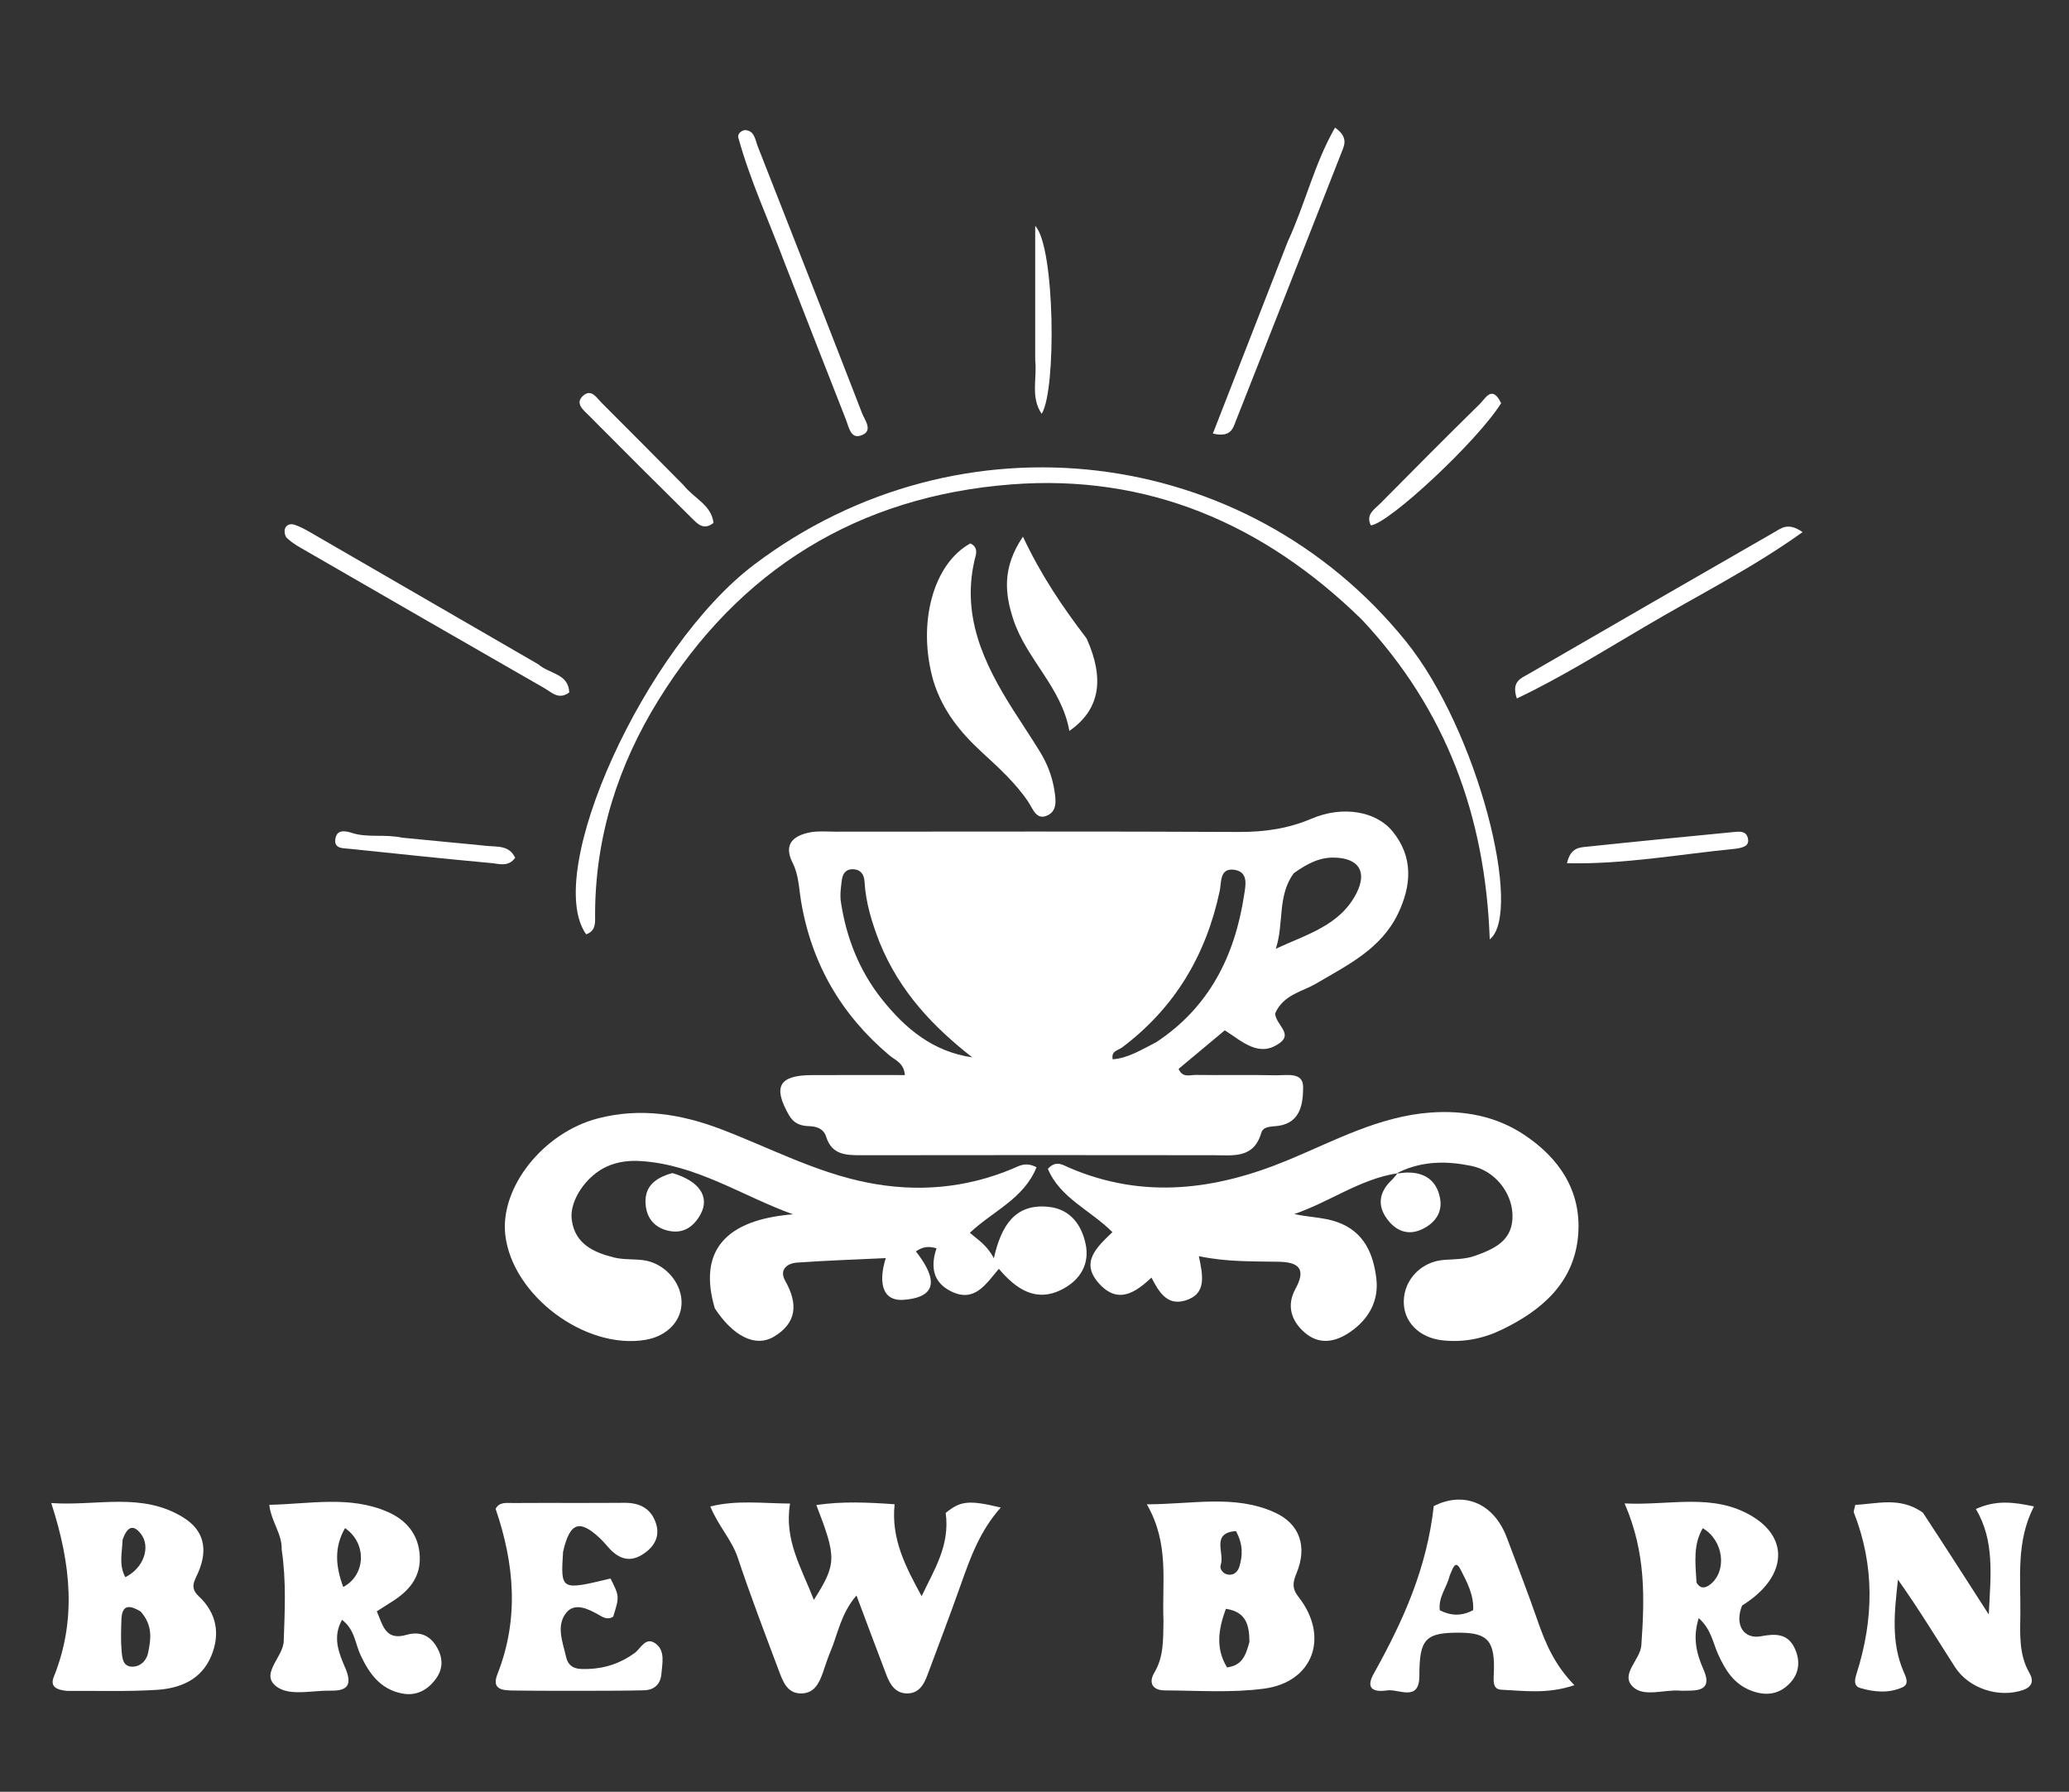 <svg xmlns="http://www.w3.org/2000/svg" viewBox="170 0 425 368" fill="white">
<rect x="170" y="0" width="425" height="368" fill="#333333" stroke="none"/>
<path
	d="
M431.93,208.147 
	C432.063,210.443 435.54,212.239 432.949,214.163 
	C428.648,217.356 425.217,213.9 421.585,211.613 
	C418.4,214.271 415.247,216.903 412.099,219.531 
	C412.903,221.443 414.44,220.758 415.597,220.775 
	C421.093,220.855 426.591,220.725 432.085,220.845 
	C434.252,220.892 437.705,220.085 437.681,223.285 
	C437.656,226.487 437.271,230.574 432.566,231.236 
	C431.247,231.422 429.502,231.24 429.084,232.672 
	C427.528,238 423.322,237.267 419.354,237.264 
	C395.203,237.248 371.052,237.216 346.901,237.267 
	C343.723,237.274 340.864,237.172 339.705,233.478 
	C339.176,231.794 337.751,231.337 336.146,231.292 
	C334.381,231.242 333.005,230.699 332.043,229.007 
	C328.732,223.182 330.015,220.846 336.726,220.811 
	C343.017,220.777 349.309,220.803 355.875,220.803 
	C355.676,218.295 353.864,217.738 352.716,216.772 
	C342.761,208.386 336.663,197.854 334.529,184.979 
	C334.099,182.384 334.065,179.686 332.818,177.222 
	C330.87,173.371 332.965,171.596 336.474,170.94 
	C338.087,170.638 339.795,170.812 341.459,170.811 
	C369.108,170.806 396.757,170.732 424.405,170.872 
	C429.656,170.898 434.551,170.216 439.417,168.14 
	C445.778,165.425 452.661,166.591 456.053,170.753 
	C460.365,176.045 459.939,181.885 457.165,187.663 
	C453.7,194.881 446.826,198.211 440.36,202.003 
	C437.421,203.727 433.628,204.269 431.93,208.147 
M350.688,193.582 
	C349.12,189.54 347.83,185.433 347.584,181.056 
	C347.5,179.559 346.751,178.518 345.096,178.525 
	C343.632,178.531 343.065,179.584 342.915,180.801 
	C342.735,182.268 342.51,183.796 342.727,185.234 
	C343.839,192.604 346.518,199.397 351.167,205.239 
	C355.945,211.242 361.654,216.008 369.707,217.163 
	C361.732,210.898 354.879,203.806 350.688,193.582 
M407.492,214.06 
	C418.357,206.904 423.644,196.367 425.548,183.886 
	C425.841,181.966 426.575,179.029 423.469,178.63 
	C420.506,178.25 420.913,181.256 420.552,182.957 
	C417.757,196.138 411.33,206.986 400.489,215.134 
	C399.721,215.711 398.191,215.83 398.562,217.569 
	C401.686,217.315 404.228,215.739 407.492,214.06 
M435.761,179.344 
	C432.331,183.987 433.791,189.706 432.063,194.864 
	C438.429,191.9 445.3,190.075 448.658,183.411 
	C450.875,179.009 449.078,176.298 444.213,176.14 
	C441.218,176.044 438.724,177.227 435.761,179.344 
z"/>
<path
	d="
M316.833,268.707 
	C313.357,256.974 318.934,250.525 332.888,249.4 
	C322.484,245.664 313.079,239.171 301.575,238.463 
	C299.2,238.317 296.931,238.589 294.746,239.547 
	C290.473,241.422 286.919,246.566 287.441,250.514 
	C288.1,255.492 291.938,257.224 296.122,258.267 
	C298.027,258.743 300.085,258.57 302.06,258.809 
	C306.272,259.319 309.797,263.07 309.997,267.161 
	C310.19,271.123 307.143,274.42 302.583,275.184 
	C290.197,277.257 275.237,266.07 273.797,253.657 
	C272.664,243.89 281.571,232.642 292.786,229.712 
	C301.522,227.428 309.948,228.803 318.205,231.958 
	C328.132,235.751 337.599,240.795 348.151,242.883 
	C358.382,244.908 368.326,244.071 377.982,240.046 
	C379.32,239.488 380.641,238.547 382.914,239.736 
	C380.339,246.189 373.948,248.741 369.218,253.199 
	C370.816,254.588 372.707,255.675 374.149,258.427 
	C375.655,251.759 378.491,247.093 385.493,247.879 
	C389.846,248.368 392.179,251.54 393.011,255.55 
	C393.855,259.62 391.886,262.819 388.405,264.696 
	C383.004,267.608 378.871,264.956 375.175,260.594 
	C372.5,263.73 370.209,267.616 365.362,265.223 
	C361.552,263.341 361.138,260.047 362.372,256.381 
	C360.695,255.883 359.47,256.082 358.137,257.022 
	C361.574,261.425 363.701,266.324 355.675,266.958 
	C350.825,267.342 350.556,262.755 351.951,258.397 
	C345.571,258.703 339.628,258.893 333.702,259.322 
	C331.596,259.474 330.03,260.835 331.299,263.074 
	C333.951,267.754 333.729,271.764 328.867,274.589 
	C325.157,276.746 320.573,274.445 316.833,268.707 
z"/>
<path
	d="
M457.041,240.977 
	C449.36,242.152 443.115,246.884 435.854,249.347 
	C438.88,250.021 441.835,249.991 444.666,250.987 
	C450.218,252.94 452.117,257.534 452.722,262.623 
	C453.269,267.229 451.094,271.052 447.202,273.665 
	C444.184,275.69 440.939,276.243 437.978,273.669 
	C435.177,271.235 434.252,268.07 436.119,264.68 
	C438.371,260.594 436.728,259.225 432.71,259.146 
	C427.408,259.04 422.094,259.223 416.256,257.996 
	C417.091,261.967 417.933,265.788 413.433,267.116 
	C409.759,268.2 408.083,265.414 406.527,262.403 
	C403.243,265.458 399.736,267.897 395.861,263.728 
	C391.768,259.326 395.228,256.217 398.507,253.065 
	C394.003,248.542 387.745,246.061 385.247,240.062 
	C386.924,238.202 388.35,239.281 389.606,239.821 
	C404.888,246.393 419.772,244.422 434.658,238.23 
	C444.15,234.281 453.337,229.253 463.906,228.496 
	C470.74,228.006 477.272,229.232 483.008,233.016 
	C490.268,237.805 494.849,244.587 494.189,253.491 
	C493.459,263.339 486.771,269.128 478.407,273.138 
	C474.607,274.96 470.507,275.77 466.25,275.277 
	C461.439,274.721 458.25,271.422 458.355,267.176 
	C458.465,262.747 461.992,259.103 466.636,258.763 
	C468.79,258.605 470.928,258.665 473.032,257.909 
	C477.144,256.431 480.871,254.71 480.683,249.421 
	C480.522,244.873 477.046,240.44 472.25,239.461 
	C467.331,238.457 462.324,238.353 457.288,240.779 
	C457.006,241.001 457.041,240.977 457.041,240.977 
z"/>
<path
	d="
M364.26,310.733 
	C367.311,308.229 369.054,308.059 375.571,309.629 
	C371.314,314.382 369.334,319.885 367.379,325.414 
	C365.163,331.679 362.791,337.889 360.474,344.118 
	C359.742,346.083 358.671,347.829 356.299,347.804 
	C353.947,347.779 352.849,346.015 352.107,344.078 
	C350.097,338.835 348.143,333.571 345.931,327.686 
	C342.688,331.452 342.118,335.614 340.55,339.291 
	C339.964,340.666 339.534,342.106 339.035,343.517 
	C338.286,345.632 337.323,347.695 334.752,347.804 
	C331.828,347.929 330.886,345.536 330.068,343.353 
	C327.153,335.57 324.172,327.806 321.547,319.925 
	C320.327,316.262 317.59,313.499 315.907,309.405 
	C321.44,308.047 326.606,308.772 332.286,308.807 
	C331.035,316.284 334.619,321.991 337.179,328.597 
	C341.862,321.176 341.881,319.968 337.688,309.108 
	C343.045,308.325 348.21,308.557 353.763,308.952 
	C353.012,316.144 356.089,321.901 359.314,327.832 
	C361.868,322.435 365.17,317.43 364.26,310.733 
z"/>
<path
	d="
M408.994,332.876 
	C408.659,324.854 410.262,317.109 405.578,308.965 
	C415.058,308.943 423.586,306.927 431.778,310.604 
	C437.026,312.96 438.583,317.654 436.325,323.114 
	C435.545,325.001 435.352,326.221 436.749,328.007 
	C443.117,336.141 439.788,345.469 429.661,346.821 
	C422.955,347.717 416.053,347.213 409.239,347.182 
	C406.804,347.171 405.842,345.665 407.129,343.512 
	C409.041,340.312 408.932,336.842 408.994,332.876 
M426.653,337.224 
	C426.611,333.988 426.136,331.061 421.812,330.426 
	C420.231,334.7 419.69,338.612 422.054,342.465 
	C425.168,342.053 425.883,340.03 426.653,337.224 
M423.879,314.459 
	C418.654,314.832 421.618,319.026 420.75,321.401 
	C420.456,322.205 421.223,323.348 422.44,323.422 
	C423.589,323.492 424.297,322.718 424.592,321.73 
	C425.267,319.469 425.37,317.19 423.879,314.459 
z"/>
<path
	d="
M183.756,347.282 
	C181.611,347.088 180.243,346.405 181.043,344.418 
	C185.675,332.92 184.682,321.471 180.527,308.704 
	C189.929,309.366 199.13,306.369 207.68,311.683 
	C211.88,314.293 212.785,318.191 210.705,322.985 
	C209.962,324.696 208.915,326.051 210.802,327.819 
	C214.466,331.251 215.311,335.529 213.385,340.132 
	C211.332,345.041 206.947,346.783 202.126,347.078 
	C196.159,347.443 190.158,347.252 183.756,347.282 
M198.887,330.97 
	C196.799,329.731 195.04,329.341 194.94,332.657 
	C194.875,334.802 194.787,336.963 194.981,339.091 
	C195.108,340.487 195.202,342.372 197.29,342.309 
	C198.94,342.259 200.109,340.992 200.416,339.505 
	C200.981,336.764 201.474,333.913 198.887,330.97 
M195.176,316.271 
	C195.109,318.813 194.354,321.438 195.749,323.928 
	C199.535,322.048 201.006,317.681 198.928,315.013 
	C197.539,313.229 196.213,313.233 195.176,316.271 
z"/>
<path
	d="
M449.742,127.259 
	C429.528,107.495 405.65,97.328 377.713,99.491 
	C346.361,101.918 321.896,116.891 305.249,143.797 
	C296.965,157.186 292.28,171.805 292.239,187.727 
	C292.235,189.306 292.517,191.172 290.403,191.895 
	C281.401,179.234 302.449,132.945 324.902,115.973 
	C367.223,83.983 426.065,91.244 458.762,131.682 
	C473.687,150.141 482.902,187.488 476.011,192.938 
	C475.125,167.638 467.035,145.704 449.742,127.259 
z"/>
<path
	d="
M227.862,318.256 
	C227.947,314.951 225.753,312.661 225.315,309.07 
	C233.727,308.888 241.764,307.139 249.553,310.486 
	C253.447,312.159 256.036,315.163 256.228,319.67 
	C256.413,324.019 253.945,326.797 250.517,328.958 
	C249.551,329.566 248.589,330.182 247.396,330.94 
	C248.651,333.774 249.131,337.032 253.497,335.776 
	C256.245,334.985 258.384,335.871 259.806,338.427 
	C261.076,340.712 260.99,342.921 259.414,344.971 
	C257.665,347.245 255.367,348.406 252.433,347.785 
	C248.058,346.859 245.822,343.687 244.053,339.911 
	C242.957,337.57 242.881,334.679 240.263,332.69 
	C238.216,336.303 239.635,339.561 240.929,342.589 
	C242.367,345.956 241.476,347.308 237.971,347.236 
	C234.317,347.161 229.883,348.313 227.191,346.655 
	C222.991,344.067 228.166,340.489 228.281,337.076 
	C228.488,330.909 228.831,324.801 227.862,318.256 
M240.507,325.939 
	C245.084,323.551 245.473,317.011 240.876,313.853 
	C238.65,317.689 238.884,321.608 240.507,325.939 
z"/>
<path
	d="
M527.85,329.752 
	C526.254,333.743 528.17,336.734 531.759,336.058 
	C534.672,335.509 537.168,335.486 538.599,338.419 
	C539.766,340.81 539.705,343.384 537.888,345.456 
	C535.681,347.974 532.878,348.445 529.713,347.236 
	C526.121,345.863 524.361,342.952 522.891,339.687 
	C521.847,337.371 521.51,334.638 518.943,332.34 
	C517.621,336.469 518.551,339.78 519.928,342.904 
	C521.351,346.131 520.181,347.218 517.066,347.229 
	C516.4,347.231 515.73,347.284 515.069,347.231 
	C511.782,346.966 507.67,348.648 505.396,346.42 
	C502.761,343.84 506.946,340.931 507.155,337.895 
	C507.806,328.429 508.163,319.012 503.713,308.783 
	C513.144,309.242 521.908,306.532 530.02,311.481 
	C537.755,316.201 536.829,324.174 527.85,329.752 
M518.486,325.036 
	C519.291,326.419 520.344,326.197 521.357,325.38 
	C524.813,322.593 524.047,316.363 519.773,313.872 
	C517.814,317.186 518.219,320.792 518.486,325.036 
z"/>
<path
	d="
M564.984,310.67 
	C569.441,317.46 573.621,323.969 578.515,331.589 
	C578.95,323.316 579.716,316.444 575.872,309.92 
	C580.09,308.034 583.56,308.507 587.8,309.395 
	C584.097,316.598 585.092,324.077 585.008,331.445 
	C584.961,335.585 584.666,339.777 586.876,343.615 
	C587.752,345.137 587.518,346.431 585.558,347.105 
	C580.631,348.8 574.425,346.828 571.559,342.36 
	C567.73,336.389 564.049,330.323 559.865,324.44 
	C559.166,330.92 558.368,337.285 561.068,343.438 
	C561.54,344.513 562.192,345.904 560.828,346.53 
	C558.009,347.824 554.966,347.542 552.087,346.684 
	C550.693,346.268 550.998,344.888 551.378,343.695 
	C554.901,332.619 555.113,321.596 550.807,310.647 
	C550.707,310.392 550.913,310.017 551.099,309.073 
	C555.613,308.883 560.277,307.341 564.984,310.67 
z"/>
<path
	d="
M285.661,318.728 
	C285.161,326.667 285.161,326.667 295.415,324.203 
	C297.249,327.886 297.249,327.886 295.961,332.03 
	C294.743,332.822 293.768,332.098 292.753,331.528 
	C290.65,330.348 288.023,329.157 286.346,331.203 
	C284.158,333.872 285.588,337.244 286.28,340.299 
	C286.882,342.96 289.016,342.848 291.037,342.769 
	C294.448,342.635 297.534,341.545 300.32,339.54 
	C301.663,338.574 302.64,335.963 304.768,337.641 
	C306.669,339.14 306.027,341.63 305.865,343.754 
	C305.702,345.886 304.426,347.107 302.282,347.161 
	C298.621,347.254 294.958,347.258 291.296,347.262 
	C285.968,347.268 280.639,347.281 275.312,347.206 
	C273.211,347.177 270.933,347.005 272.18,343.844 
	C276.66,332.484 275.677,321.2 271.806,309.889 
	C272.584,308.417 274.062,308.706 275.316,308.698 
	C282.974,308.649 290.634,308.717 298.292,308.654 
	C301.524,308.627 303.849,309.931 304.785,313.012 
	C305.629,315.792 304.193,317.9 301.909,319.312 
	C298.859,321.198 296.55,319.728 294.552,317.344 
	C294.125,316.834 293.671,316.341 293.185,315.888 
	C289.023,312.002 287.042,312.654 285.661,318.728 
z"/>
<path
	d="
M452.355,343.444 
	C458.261,332.801 463.074,322.163 464.513,309.336 
	C470.47,306.278 476.754,308.482 479.523,315.799 
	C481.7,321.553 483.908,327.298 485.93,333.106 
	C487.51,337.645 489.393,341.994 493.403,346.115 
	C487.814,347.992 483.057,347.252 478.39,347.04 
	C476.698,346.964 476.767,345.459 476.839,343.974 
	C477.176,337.115 475.735,335.385 469.966,335.332 
	C462.77,335.265 461.561,336.607 461.557,344.172 
	C461.555,349.642 457.331,346.836 454.954,347.184 
	C452.843,347.492 450.024,347.342 452.355,343.444 
M467.771,323.654 
	C467.223,326.009 465.404,328.018 465.756,330.732 
	C468.005,331.854 470.16,331.999 472.604,330.7 
	C472.781,327.604 471.337,324.923 470.015,322.354 
	C468.935,320.255 468.437,322.09 467.771,323.654 
z"/>
<path
	d="
M361.758,139.941 
	C358.321,128.095 361.682,115.802 369.314,111.616 
	C370.46,112.088 370.693,113.083 370.426,114.086 
	C367.229,126.123 372,136.201 378.197,145.934 
	C379.981,148.735 381.834,151.493 383.576,154.32 
	C385.067,156.74 386.103,159.345 386.563,162.185 
	C386.894,164.229 387.248,166.528 385.13,167.488 
	C382.846,168.523 382.164,166.08 381.191,164.642 
	C378.556,160.75 375.093,157.635 371.677,154.483 
	C367.344,150.487 363.666,146.061 361.758,139.941 
z"/>
<path
	d="
M393.206,131.129 
	C396.97,139.498 395.925,145.765 389.659,150.121 
	C388.083,141.175 380.838,135.416 378.146,127.212 
	C376.406,121.911 375.825,116.589 380.122,110.224 
	C383.869,118.176 388.235,124.631 393.206,131.129 
z"/>
<path
	d="
M434.525,49.606 
	C438.148,41.801 439.986,33.585 444.237,26.208 
	C447.044,28.211 446.143,29.837 445.564,31.315 
	C438.342,49.737 431.097,68.15 423.822,86.55 
	C423.24,88.025 422.807,89.899 419.139,89.048 
	C424.266,75.897 429.321,62.929 434.525,49.606 
z"/>
<path
	d="
M280.548,136.422 
	C282.872,138.455 286.786,138.325 286.931,142.217 
	C284.763,143.823 283.32,142.196 281.854,141.356 
	C265.131,131.77 248.434,122.138 231.741,112.501 
	C230.743,111.924 229.746,111.283 228.926,110.488 
	C228.548,110.122 228.376,109.262 228.503,108.717 
	C228.73,107.753 229.668,107.496 230.495,107.775 
	C231.583,108.141 232.625,108.689 233.624,109.267 
	C249.167,118.244 264.699,127.238 280.548,136.422 
z"/>
<path
	d="
M507.753,128.779 
	C498.971,133.929 490.637,139.149 481.579,143.456 
	C480.4,139.987 482.415,139.327 483.908,138.463 
	C500.772,128.703 517.648,118.963 534.545,109.261 
	C535.9,108.482 537.31,107.22 540.274,109.286 
	C529.776,116.811 518.665,122.304 507.753,128.779 
z"/>
<path
	d="
M331.113,53.827 
	C327.828,45.093 324.054,36.949 321.67,28.298 
	C321.506,27.704 321.91,26.999 322.908,26.727 
	C324.984,26.705 325.1,28.661 325.669,30.108 
	C332.839,48.353 340.005,66.6 347.086,84.879 
	C347.656,86.349 349.516,88.581 346.774,89.471 
	C344.713,90.14 344.348,87.652 343.78,86.215 
	C339.57,75.553 335.432,64.862 331.113,53.827 
z"/>
<path
	d="
M478.353,82.804 
	C473.448,90.665 455.204,107.604 451.588,107.903 
	C450.483,105.657 452.332,104.614 453.53,103.405 
	C460.306,96.561 467.085,89.72 473.963,82.979 
	C475.107,81.858 476.496,78.959 478.353,82.804 
z"/>
<path
	d="
M310.383,99.621 
	C312.576,102.394 316.138,103.697 316.563,107.404 
	C314.511,109.004 313.27,107.573 312.134,106.452 
	C305.021,99.431 297.942,92.374 290.902,85.278 
	C289.801,84.168 287.959,82.771 289.909,81.17 
	C291.506,79.858 292.578,81.731 293.569,82.718 
	C299.116,88.243 304.616,93.815 310.383,99.621 
z"/>
<path
	d="
M456.99,241.015 
	C457.631,240.959 458.288,240.843 458.946,240.826 
	C462.584,240.735 465.063,242.401 465.784,245.982 
	C466.38,248.947 464.839,251.131 462.228,252.413 
	C459.2,253.901 456.661,252.785 454.853,250.264 
	C452.799,247.398 453.41,244.66 455.943,242.297 
	C456.184,242.072 456.391,241.81 456.827,241.271 
	C457.041,240.977 457.006,241.001 456.99,241.015 
z"/>
<path
	d="
M526.606,174.307 
	C514.891,175.459 503.629,177.555 491.88,177.294 
	C492.631,173.997 494.525,174.056 496.061,173.893 
	C506.087,172.831 516.124,171.862 526.159,170.884 
	C527.307,170.772 528.65,170.611 529.024,172.109 
	C529.414,173.678 528.233,174.063 526.606,174.307 
z"/>
<path
	d="
M252.642,172.051 
	C258.706,172.67 264.328,173.148 269.939,173.73 
	C272.089,173.953 274.615,173.553 275.823,176.179 
	C274.42,178.1 272.588,177.418 271.083,177.28 
	C261.335,176.385 251.598,175.352 241.861,174.336 
	C240.442,174.188 238.418,174.376 238.935,172.063 
	C239.331,170.294 241.066,170.677 242.28,171.068 
	C245.537,172.117 248.929,171.261 252.642,172.051 
z"/>
<path
	d="
M382.644,73.961 
	C382.645,64.83 382.645,56.193 382.645,46.395 
	C386.709,50.603 387.036,80.23 383.971,84.99 
	C381.649,81.539 383.055,77.856 382.644,73.961 
z"/>
<path
	d="
M308.119,240.933 
	C313.68,242.556 315.831,245.82 313.916,249.368 
	C312.559,251.882 310.437,253.442 307.41,252.803 
	C304.736,252.238 303.005,250.521 302.657,247.742 
	C302.176,243.908 304.352,241.954 308.119,240.933 
z"/>
</svg>